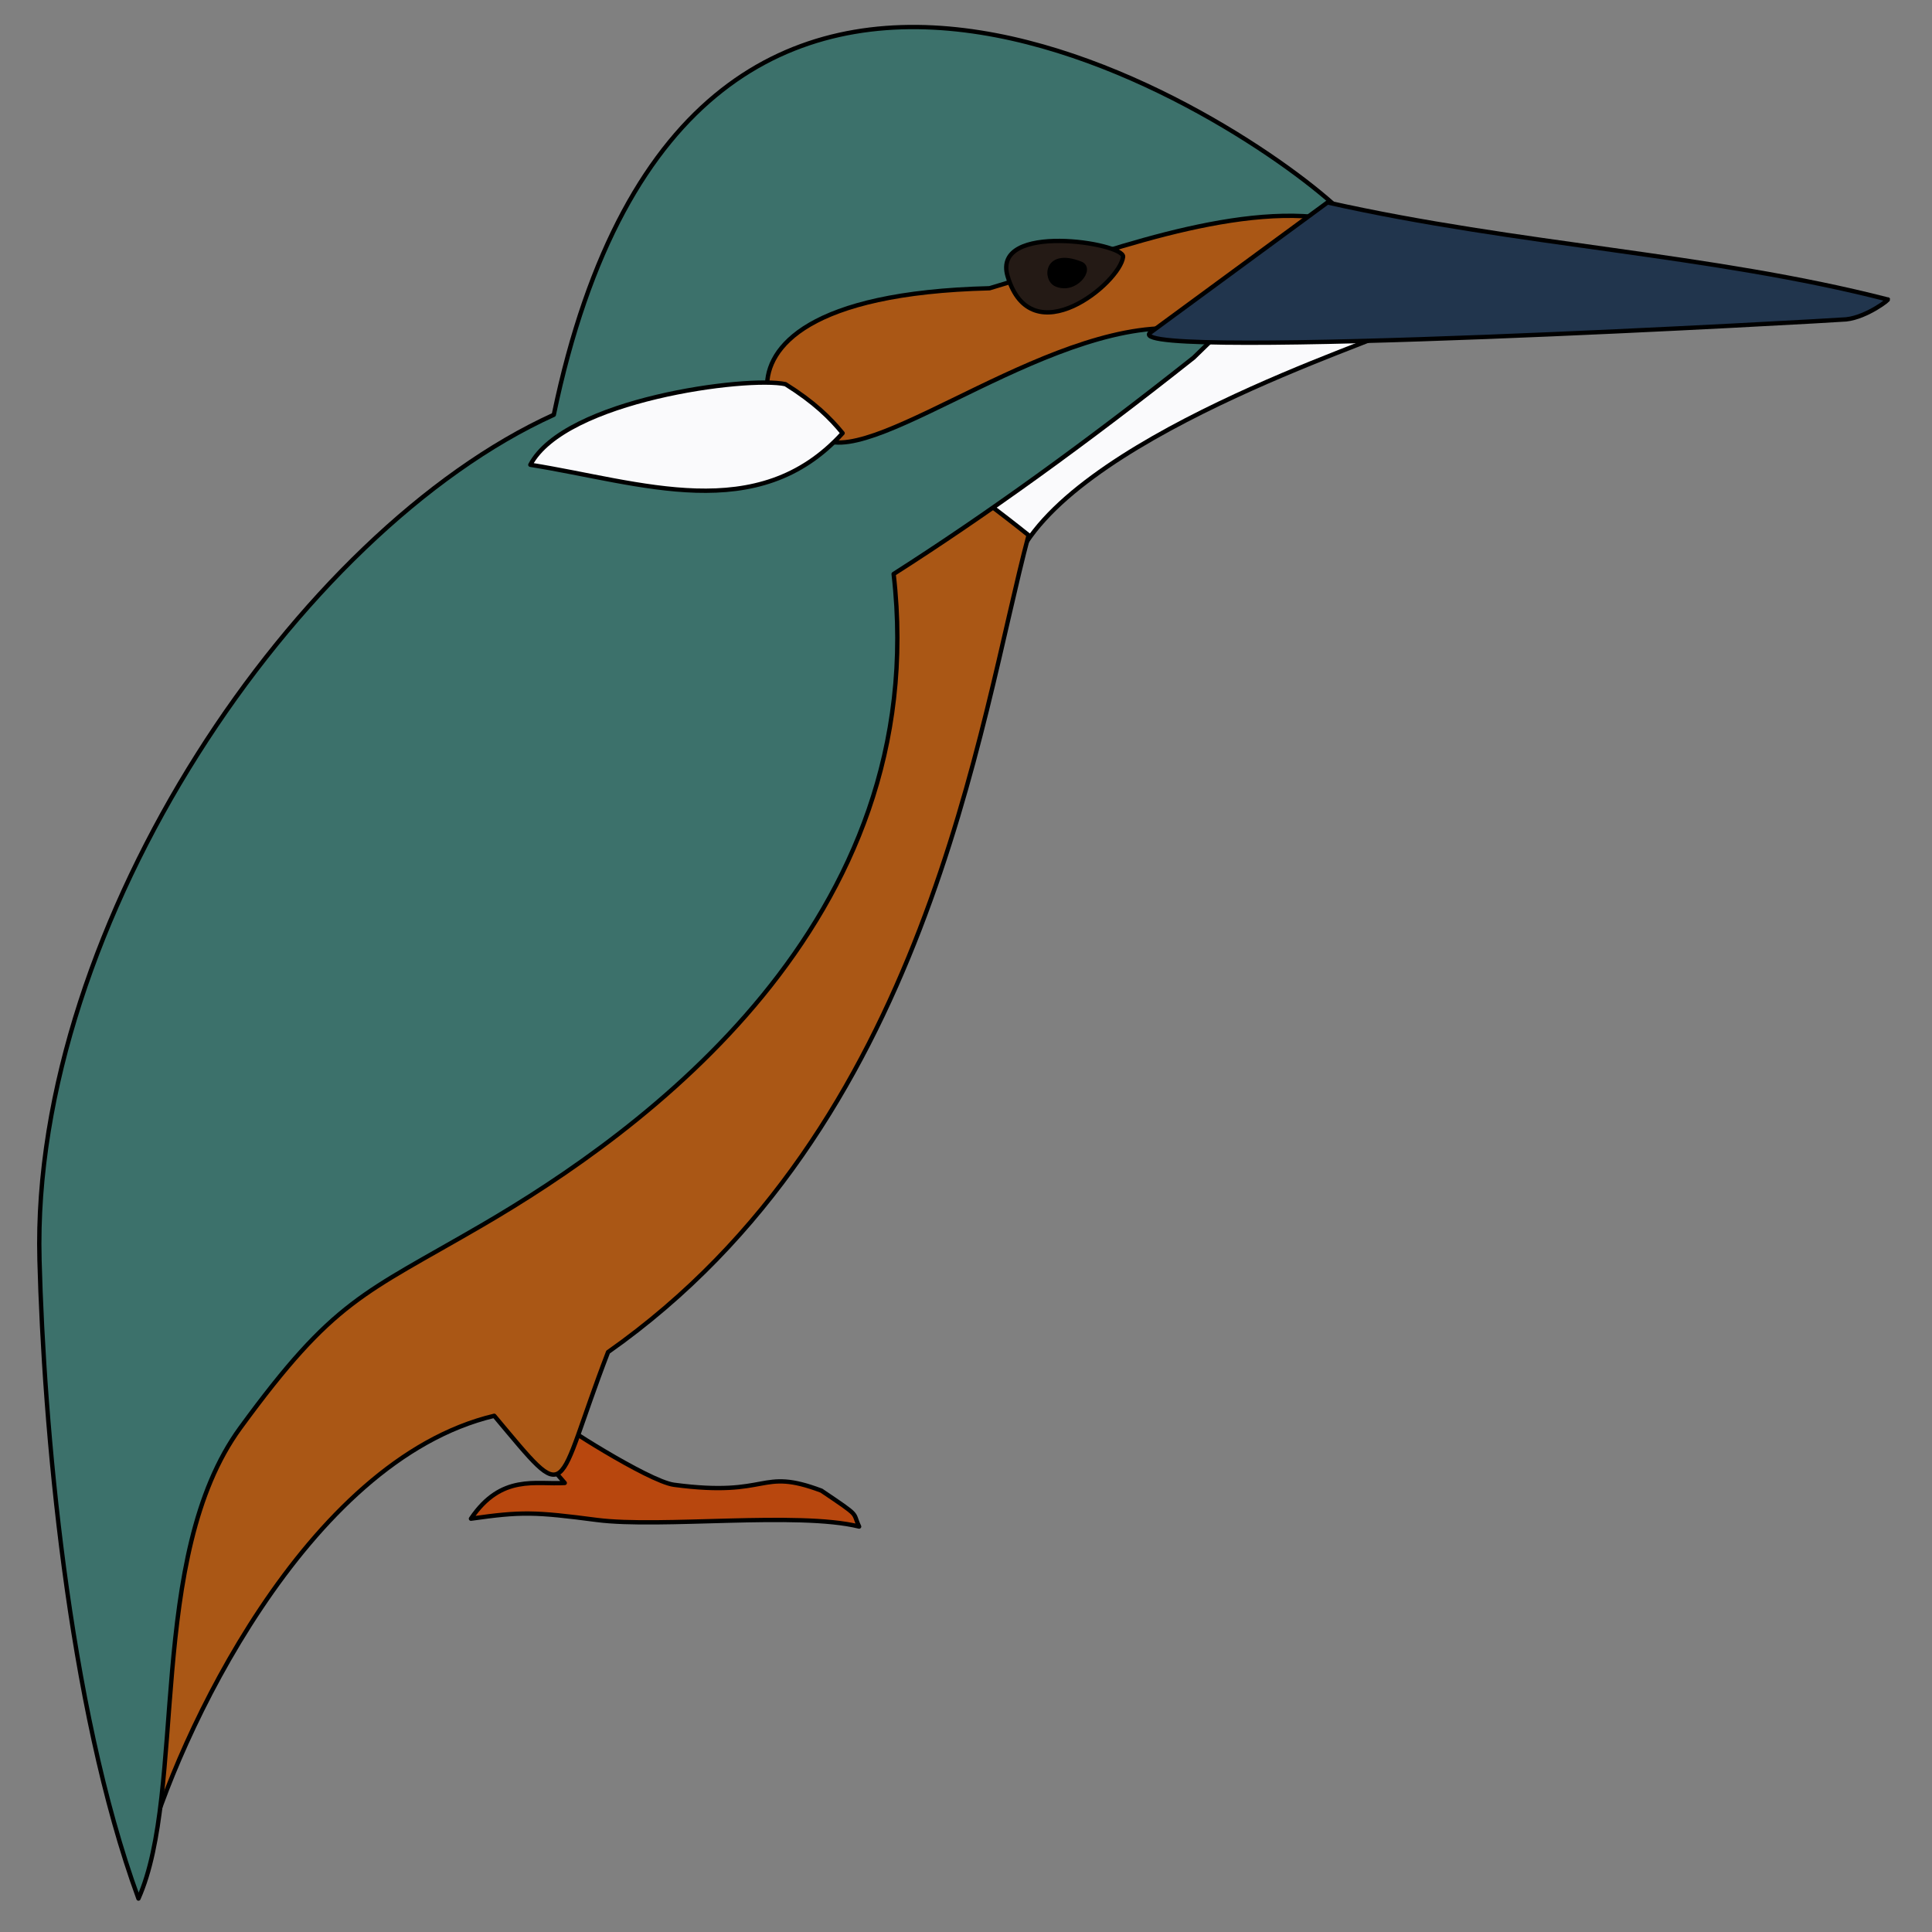 <?xml version="1.0" encoding="UTF-8" standalone="no"?>
<!-- Created with Inkscape (http://www.inkscape.org/) -->

<svg
   width="172.904mm"
   height="172.904mm"
   viewBox="0 0 172.904 172.903"
   version="1.1"
   id="svg1"
   xml:space="preserve"
   xmlns="http://www.w3.org/2000/svg"
   xmlns:svg="http://www.w3.org/2000/svg"><rect x="0" y="0" width="172.904" height="172.903" fill="#808080" stroke="none"/><defs
     id="defs1" /><g
     id="layer1"
     style="display:inline"
     transform="translate(-15.554,-23.887)"><path
       style="display:inline;fill:#b9460d;fill-opacity:0.983;stroke:#000000;stroke-width:0.388;stroke-linecap:round;stroke-linejoin:round;stroke-opacity:1"
       d="m 64.095,154.279 2.002,2.325 c -2.566,0.167 -5.671,-0.84 -8.395,3.197 4.542,-0.645 5.709,-0.611 11.256,0.112 5.697,0.742 17.983,-0.766 23.484,0.593 -0.65,-1.366 0.239,-0.778 -3.373,-3.213 -5.625,-2.117 -4.522,0.625 -13.195,-0.526 -2.316,-0.308 -10.869,-5.847 -9.938,-5.425 z"
       id="path9" /><path
       style="display:inline;fill:#fafafc;fill-opacity:1;stroke:#000000;stroke-width:0.388;stroke-linecap:round;stroke-linejoin:round;stroke-opacity:1"
       d="m 103.932,67.583 2.375,6.941 c 4.38,-11.319 33.261,-20.344 33.746,-21.051 0.242,-0.353 -17.11,0.003 -17.17,0.103 z"
       id="path5" /><path
       style="display:inline;fill:#aa5715;fill-opacity:1;stroke:#000000;stroke-width:0.388;stroke-linecap:round;stroke-linejoin:round;stroke-opacity:1"
       d="m 28.576,189.798 c 2.765,-10.34 14.336,-35.182 31.21,-39.206 6.969,8.298 5.275,7.073 10.186,-5.701 28.659,-20.168 33.184,-56.407 37.636,-73.106 0,0 -5.768,-4.638 -6.498,-4.638 -0.731,0 -69.874,84.094 -69.874,84.094 z"
       id="path2" /><path
       style="display:inline;fill:#3c716b;fill-opacity:1;stroke:#000000;stroke-width:0.388;stroke-linecap:round;stroke-linejoin:round;stroke-opacity:1"
       d="M 19.088,136.627 C 18.299,106.481 42.236,71.391 65.117,61.007 77.446,1.623 127.297,34.66 135.714,42.924 l -13.334,12.969 c -9.686,7.68 -18.626,14.117 -26.851,19.362 3.58,31.229 -22.553,49.967 -36.845,58.288 -10.658,6.205 -13.208,6.613 -21.614,18.116 -8.439,11.548 -4.819,32.506 -9.124,42.14 -6.344,-17.287 -8.477,-42.569 -8.859,-57.172 z"
       id="path1" /><path
       style="display:inline;fill:#aa5715;fill-opacity:1;stroke:#000000;stroke-width:0.388;stroke-linecap:round;stroke-linejoin:round;stroke-opacity:1"
       d="m 84.205,58.542 c -0.083,-3.524 3.646,-8.46 19.91,-8.859 7.519,-2.196 19.729,-7.216 28.951,-6.393 l -0.822,3.744 c 0,0 -9.464,6.449 -10.21,6.349 -11.715,-1.57 -27.99,12.275 -32.805,9.816 z"
       id="path4" /><path
       style="display:inline;fill:#fafafc;fill-opacity:1;stroke:#000000;stroke-width:0.388;stroke-linecap:round;stroke-linejoin:round;stroke-opacity:1"
       d="m 63.017,65.482 c 3.091,-5.84 19.433,-7.955 22.832,-7.215 2.565,1.605 4,3.021 5.114,4.384 -7.59,8.362 -18.045,4.407 -27.946,2.831 z"
       id="path3" /><path
       style="display:inline;fill:#21354d;fill-opacity:1;stroke:#000000;stroke-width:0.388;stroke-linecap:round;stroke-linejoin:round;stroke-opacity:1"
       d="M 134.36,42.005 118.431,53.707 c -2.052,2.45 61.574,-1.155 62.354,-1.239 1.877,-0.204 4.032,-1.902 3.699,-1.781 -15.867,-4.071 -32.996,-4.837 -50.124,-8.682 z"
       id="path6" /><path
       style="display:inline;fill:#241a15;fill-opacity:1;stroke:#000000;stroke-width:0.388;stroke-linecap:round;stroke-linejoin:round;stroke-opacity:1"
       d="m 105.732,48.612 c 2.127,7.122 10.068,0.58 10.333,-1.744 0.14,-1.228 -11.791,-3.139 -10.333,1.744 z"
       id="path7" /><path
       style="fill:#000000;fill-opacity:1;stroke:#000000;stroke-width:0.388;stroke-linecap:round;stroke-linejoin:round;stroke-opacity:1"
       d="m 112.27,47.482 c 1.119,0.443 -0.498,2.599 -2.196,1.857 -1.051,-0.459 -0.929,-3.094 2.196,-1.857 z"
       id="path8" /></g></svg>
